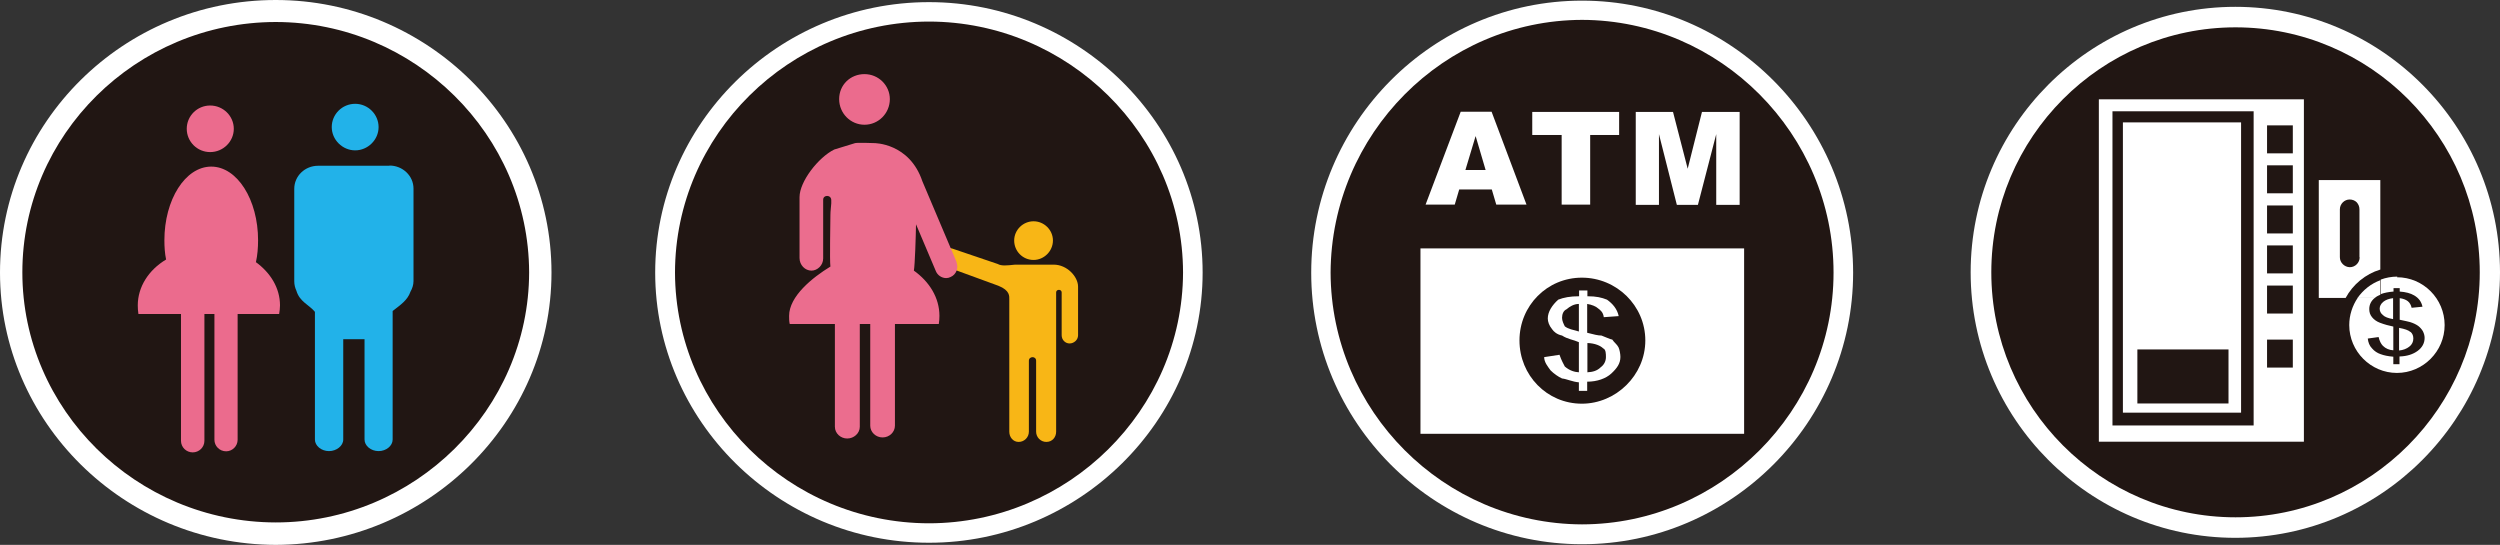 <svg width="156" height="34" viewBox="0 0 156 34" fill="none" xmlns="http://www.w3.org/2000/svg">
<rect x="0" y="0" width="156" height="34" fill="#333333" stroke="none"/>
<g clip-path="url(#clip0_20_17843)">
<path d="M123.739 17.047C123.739 8.183 130.901 1 139.737 1C148.572 1 155.734 8.183 155.734 17.047C155.734 25.91 148.572 33.094 139.737 33.094C130.901 33.094 123.739 25.91 123.739 17.047Z" fill="#211613"/>
<path d="M149.569 17.3C151.217 17.3 152.545 18.646 152.545 20.285C152.545 21.925 151.203 23.271 149.569 23.271C147.935 23.271 146.593 21.925 146.593 20.285C146.593 19.659 146.792 19.072 147.124 18.579H148.2C147.961 18.766 147.842 19.006 147.842 19.286C147.842 19.486 147.895 19.645 148.014 19.792C148.134 19.939 148.293 20.059 148.506 20.139C148.785 20.245 149.077 20.325 149.343 20.378V21.858C149.091 21.845 148.865 21.751 148.692 21.578C148.573 21.458 148.479 21.271 148.426 21.032L147.749 21.125C147.775 21.365 147.855 21.578 148.014 21.738C148.161 21.911 148.347 22.031 148.546 22.098C148.759 22.178 149.011 22.231 149.343 22.258V22.724H149.728V22.244C150.193 22.231 150.566 22.111 150.858 21.898C151.15 21.685 151.296 21.405 151.296 21.085C151.296 20.938 151.256 20.805 151.19 20.672C151.124 20.552 151.017 20.432 150.898 20.339C150.765 20.245 150.605 20.165 150.393 20.099C150.286 20.072 150.074 20.019 149.742 19.952V18.606C149.954 18.633 150.127 18.699 150.247 18.793C150.366 18.886 150.446 19.032 150.486 19.206L151.163 19.139C151.097 18.832 150.938 18.606 150.645 18.433C150.419 18.299 150.114 18.219 149.742 18.193V17.98H149.356V18.193C149.038 18.219 148.772 18.273 148.559 18.353V17.446C148.878 17.326 149.237 17.26 149.596 17.26L149.569 17.3Z" fill="white"/>
<path d="M139.484 0.426C148.599 0.426 156 7.863 156 16.993C156 26.123 148.586 33.56 139.484 33.56C130.383 33.56 122.969 26.123 122.969 16.993C122.969 7.863 130.383 0.426 139.484 0.426ZM154.737 16.993C154.737 8.556 147.895 1.706 139.497 1.706C131.1 1.706 124.258 8.57 124.258 16.993C124.258 25.416 131.1 32.28 139.497 32.28C147.895 32.28 154.737 25.416 154.737 16.993Z" fill="white"/>
<path d="M150.42 20.712C150.539 20.818 150.592 20.952 150.592 21.125C150.592 21.325 150.513 21.498 150.34 21.631C150.167 21.765 149.968 21.845 149.702 21.871V20.459C150.061 20.525 150.287 20.605 150.406 20.712H150.42Z" fill="white"/>
<path d="M149.329 18.619V19.912C149.024 19.859 148.811 19.779 148.691 19.659C148.559 19.552 148.492 19.419 148.492 19.259C148.492 19.099 148.572 18.953 148.718 18.832C148.864 18.713 149.077 18.633 149.329 18.606V18.619Z" fill="white"/>
<path d="M148.532 17.486V18.393C148.452 18.419 148.399 18.459 148.333 18.486C148.28 18.513 148.24 18.553 148.187 18.593H147.11C147.456 18.099 147.947 17.7 148.532 17.486Z" fill="white"/>
<path d="M148.532 11.235V16.82C147.602 17.1 146.818 17.753 146.367 18.593H144.692V11.235H148.532ZM147.23 16.047V13.061C147.23 12.888 147.164 12.741 147.057 12.621C146.951 12.515 146.792 12.448 146.619 12.448C146.287 12.448 146.008 12.728 146.008 13.061V16.047C146.008 16.22 146.074 16.367 146.194 16.487C146.3 16.593 146.46 16.673 146.632 16.673C146.964 16.673 147.243 16.393 147.243 16.06L147.23 16.047Z" fill="white"/>
<path d="M143.763 6.197V27.562H130.968V6.197H143.763ZM143.072 22.937V21.191H141.464V22.937H143.072ZM143.072 19.565V17.819H141.464V19.565H143.072ZM143.072 17.06V15.314H141.464V17.06H143.072ZM143.072 14.567V12.821H141.464V14.567H143.072ZM143.072 12.062V10.316H141.464V12.062H143.072ZM143.072 9.569V7.823H141.464V9.569H143.072ZM140.627 26.549V6.944H131.818V26.549H140.627Z" fill="white"/>
<path d="M139.843 7.637V25.75H132.469V7.637H139.843ZM139.059 25.177V21.805H133.372V25.177H139.059Z" fill="white"/>
<path fill-rule="evenodd" clip-rule="evenodd" d="M115.223 16.994C115.223 26.203 107.836 33.707 98.694 33.707C89.553 33.707 82.219 26.203 82.219 16.994C82.219 7.784 89.606 0.293 98.708 0.293C107.809 0.293 115.236 7.771 115.236 16.994H115.223Z" fill="#211613"/>
<path d="M81.82 17.02C81.82 7.677 89.394 0.04 98.721 0.04C108.022 0.04 115.635 7.677 115.635 17.02C115.635 26.336 108.022 33.96 98.721 33.96V32.721C107.344 32.707 114.413 25.63 114.413 17.007C114.413 8.37 107.344 1.266 98.721 1.24C90.085 1.266 83.069 8.37 83.029 17.007C83.056 25.63 90.085 32.694 98.721 32.721V33.96C89.394 33.96 81.82 26.336 81.82 17.02Z" fill="white"/>
<path d="M88.637 15.501V27.069H108.833V15.501H88.637ZM98.708 25.19C96.529 25.19 94.815 23.417 94.815 21.245C94.815 19.072 96.542 17.326 98.708 17.326C100.874 17.326 102.668 19.072 102.668 21.245C102.668 23.417 100.834 25.19 98.708 25.19Z" fill="white"/>
<path d="M98.522 24.39V23.857C98.137 23.83 97.752 23.644 97.472 23.617C97.233 23.511 96.954 23.311 96.755 23.111C96.582 22.871 96.356 22.604 96.356 22.284L97.313 22.138C97.446 22.524 97.566 22.711 97.645 22.871C97.951 23.137 98.27 23.217 98.522 23.231V21.351C98.203 21.205 97.818 21.165 97.472 20.938C97.154 20.872 96.954 20.698 96.848 20.538C96.662 20.312 96.582 20.072 96.582 19.872C96.582 19.459 96.848 19.046 97.233 18.699C97.566 18.566 97.977 18.486 98.535 18.486V18.126H99.054V18.486C99.612 18.486 99.944 18.566 100.276 18.699C100.635 18.952 100.914 19.285 101.007 19.725L100.077 19.792C100.037 19.499 99.891 19.366 99.705 19.232C99.598 19.126 99.319 19.006 99.04 18.966V20.765C99.466 20.872 99.705 20.938 99.931 20.938C100.196 21.032 100.449 21.165 100.608 21.191C100.715 21.365 100.901 21.485 100.994 21.671C101.06 21.805 101.113 22.084 101.113 22.271C101.113 22.684 100.901 22.977 100.542 23.311C100.21 23.617 99.665 23.817 99.04 23.817V24.39H98.522ZM98.522 18.966C98.217 18.966 97.951 19.126 97.752 19.299C97.566 19.379 97.472 19.592 97.472 19.832C97.472 20.019 97.566 20.205 97.645 20.365C97.871 20.538 98.15 20.578 98.522 20.685V18.966ZM99.04 23.231C99.386 23.217 99.665 23.137 99.891 22.911C100.077 22.777 100.21 22.551 100.21 22.284C100.21 22.084 100.21 21.805 100.037 21.738C99.877 21.578 99.532 21.418 99.054 21.405V23.217L99.04 23.231Z" fill="white"/>
<path d="M93.088 11.822H91.055L90.776 12.768H88.956L91.148 6.971H93.075L95.254 12.768H93.367L93.088 11.822ZM92.703 10.609L92.079 8.49L91.441 10.609H92.703Z" fill="white"/>
<path d="M95.6 6.984H101.034V8.423H99.227V12.768H97.447V8.423H95.613V6.984H95.6Z" fill="white"/>
<path d="M102.044 6.984H104.396L105.312 10.529L106.203 6.984H108.554V12.782H107.093V8.37L105.95 12.782H104.635L103.519 8.37V12.782H102.071V6.984H102.044Z" fill="white"/>
<path fill-rule="evenodd" clip-rule="evenodd" d="M74.419 16.714C74.419 25.803 67.045 33.214 57.944 33.214C48.842 33.214 41.508 25.803 41.508 16.714C41.508 7.624 48.882 0.213 57.944 0.213C67.005 0.213 74.419 7.597 74.419 16.714Z" fill="#211613"/>
<path d="M64.494 16.221C65.145 16.221 65.703 15.674 65.703 15.008C65.703 14.341 65.145 13.808 64.494 13.808C63.843 13.808 63.285 14.341 63.285 15.008C63.285 15.674 63.817 16.221 64.494 16.221Z" fill="#F8B616"/>
<path d="M65.903 21.818V18.246C65.903 18.033 66.248 18.033 66.248 18.246V20.925C66.248 21.205 66.474 21.432 66.74 21.432C67.019 21.432 67.271 21.205 67.271 20.925V17.886C67.271 17.26 66.58 16.514 65.757 16.514H63.338C62.847 16.567 62.488 16.607 62.262 16.474L59.432 15.514C59.1 15.407 58.768 15.434 58.582 15.82C58.422 16.167 58.608 16.514 59.06 16.647L62.302 17.833C63.033 18.126 62.98 18.486 62.98 18.699V21.525V26.936C62.98 27.283 63.219 27.576 63.564 27.576C63.923 27.576 64.202 27.283 64.202 26.936V22.511C64.202 22.218 64.654 22.205 64.654 22.511V26.936C64.654 27.283 64.933 27.576 65.291 27.576C65.663 27.576 65.903 27.283 65.903 26.936V21.831V21.818Z" fill="#F8B616"/>
<path fill-rule="evenodd" clip-rule="evenodd" d="M55.526 6.184C55.526 7.077 54.808 7.784 53.944 7.784C53.081 7.784 52.363 7.077 52.363 6.184C52.363 5.291 53.068 4.625 53.944 4.625C54.821 4.625 55.526 5.331 55.526 6.184Z" fill="#EB6B8D"/>
<path d="M59.697 16.367L57.558 11.316C56.747 8.903 54.542 8.93 54.542 8.93C54.542 8.93 53.519 8.89 53.359 8.93L52.057 9.33C51.06 9.823 49.891 11.329 49.891 12.302V16.1C49.891 16.54 50.237 16.887 50.635 16.887C51.007 16.887 51.366 16.554 51.366 16.127V12.462C51.366 12.142 51.871 12.142 51.871 12.489V12.688C51.858 12.942 51.818 13.155 51.818 13.421C51.818 13.848 51.765 16.247 51.818 16.634C50.702 17.313 49.24 18.486 49.24 19.712C49.24 19.886 49.24 20.059 49.28 20.219H52.097V26.63C52.097 27.043 52.456 27.363 52.867 27.363C53.279 27.363 53.651 27.043 53.651 26.63V20.219H54.303V26.563C54.303 26.963 54.648 27.296 55.073 27.296C55.498 27.296 55.844 26.963 55.844 26.563V20.219H58.581C58.607 20.059 58.621 19.872 58.621 19.712C58.621 18.579 57.996 17.58 57.026 16.887C57.093 16.5 57.146 14.794 57.159 13.995L58.395 16.913C58.501 17.18 58.767 17.353 59.046 17.353C59.139 17.353 59.232 17.327 59.312 17.287C59.67 17.14 59.83 16.713 59.684 16.367H59.697Z" fill="#EB6D8E"/>
<path d="M40.884 17.007C40.884 7.744 48.537 0.133 57.971 0.133C67.351 0.133 75.044 7.744 75.044 17.007C75.044 26.256 67.351 33.867 57.971 33.867V32.654C66.66 32.641 73.795 25.59 73.822 17.007C73.808 8.41 66.66 1.359 57.971 1.346C49.228 1.359 42.133 8.41 42.12 17.007C42.146 25.59 49.228 32.641 57.971 32.654V33.867C48.55 33.867 40.884 26.256 40.884 17.007Z" fill="white"/>
<path fill-rule="evenodd" clip-rule="evenodd" d="M34.24 16.993C34.24 26.176 26.76 33.653 17.512 33.653C8.265 33.653 0.824 26.176 0.824 16.993C0.824 7.81 8.291 0.333 17.512 0.333C26.733 0.333 34.24 7.783 34.24 16.993Z" fill="#211613"/>
<path fill-rule="evenodd" clip-rule="evenodd" d="M13.114 9.49C13.925 9.49 14.589 8.836 14.589 8.037C14.589 7.237 13.925 6.584 13.114 6.584C12.304 6.584 11.653 7.237 11.653 8.037C11.653 8.836 12.304 9.49 13.114 9.49ZM15.971 16.354C16.064 15.927 16.104 15.474 16.104 14.994C16.104 12.462 14.802 10.396 13.181 10.396C11.56 10.396 10.258 12.462 10.258 14.994C10.258 15.407 10.284 15.807 10.364 16.194C9.274 16.847 8.597 17.899 8.597 19.059C8.597 19.246 8.61 19.419 8.637 19.592H11.294V27.509C11.294 27.909 11.626 28.229 12.025 28.229C12.423 28.229 12.755 27.909 12.755 27.509V19.592H13.38V27.442C13.38 27.829 13.699 28.162 14.111 28.162C14.496 28.162 14.828 27.842 14.828 27.442V19.592H17.419C17.446 19.419 17.472 19.246 17.472 19.059C17.472 17.98 16.888 17.02 15.944 16.34L15.971 16.354Z" fill="#EB6B8D"/>
<path fill-rule="evenodd" clip-rule="evenodd" d="M23.624 7.93C23.624 8.73 22.947 9.383 22.163 9.383C21.379 9.383 20.701 8.73 20.701 7.93C20.701 7.131 21.352 6.478 22.163 6.478C22.973 6.478 23.624 7.144 23.624 7.93Z" fill="#22B2E9"/>
<path fill-rule="evenodd" clip-rule="evenodd" d="M24.315 10.343H19.85C19.027 10.343 18.362 10.983 18.362 11.782V17.553C18.362 17.78 18.416 17.967 18.495 18.14C18.695 18.833 19.292 19.02 19.651 19.459V27.43C19.651 27.816 20.05 28.149 20.528 28.149C21.006 28.149 21.418 27.816 21.418 27.43V21.165H22.747V27.43C22.747 27.816 23.145 28.149 23.624 28.149C24.102 28.149 24.501 27.816 24.501 27.43V19.406C24.979 19.033 25.431 18.74 25.617 18.193C25.723 18.007 25.803 17.78 25.803 17.54V11.769C25.803 10.969 25.125 10.33 24.302 10.33L24.315 10.343Z" fill="#22B2E9"/>
<path d="M0 17.007C0 7.65 7.693 0 17.206 0C26.653 0 34.413 7.65 34.413 17.007C34.413 26.336 26.666 33.973 17.206 34V32.6C25.883 32.6 33.004 25.55 33.018 16.993C32.991 8.423 25.883 1.386 17.206 1.373C8.477 1.386 1.395 8.423 1.395 16.993C1.395 25.55 8.49 32.587 17.206 32.6V34C7.706 33.973 0 26.323 0 17.007Z" fill="white"/>
</g>
<defs>
<clipPath id="clip0_20_17843">
<rect width="156" height="34" fill="white"/>
</clipPath>
</defs>
</svg>
